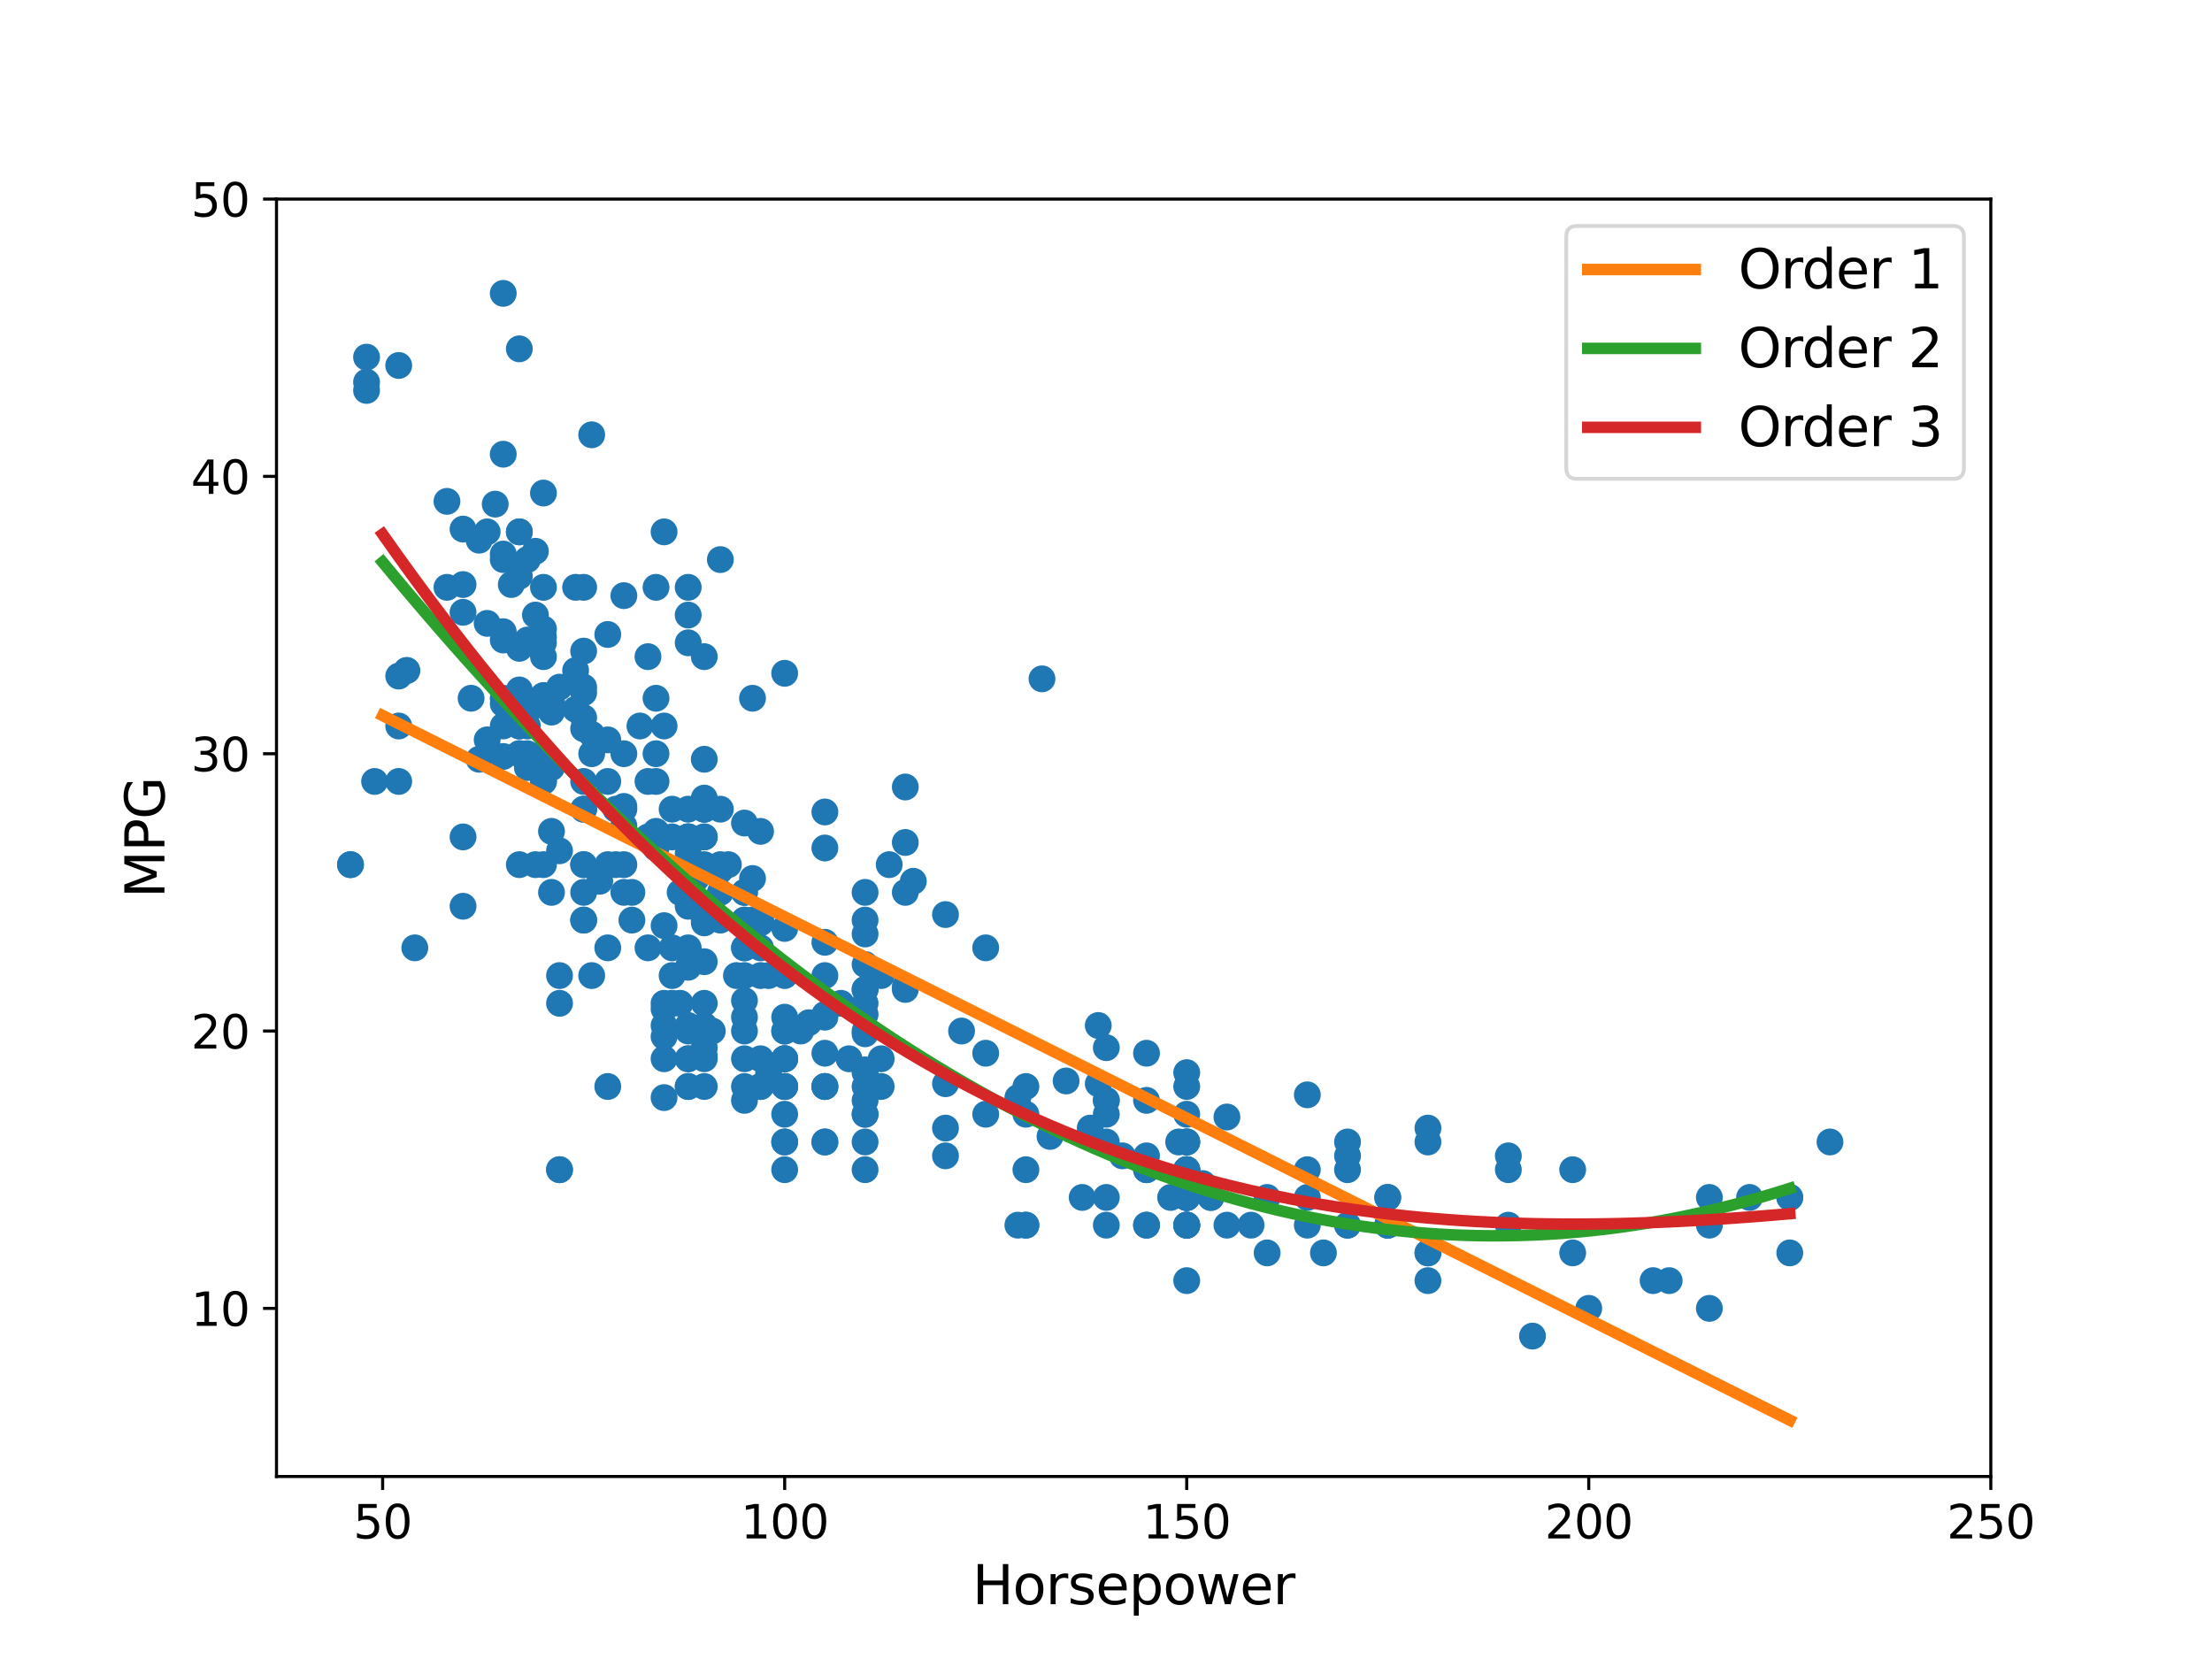 <?xml version="1.0" encoding="utf-8" standalone="no"?>
<!DOCTYPE svg PUBLIC "-//W3C//DTD SVG 1.1//EN"
  "http://www.w3.org/Graphics/SVG/1.1/DTD/svg11.dtd">
<svg height="432pt" version="1.1" viewBox="0 0 576 432" width="576pt" xmlns="http://www.w3.org/2000/svg" xmlns:xlink="http://www.w3.org/1999/xlink">
 <defs>
  <style type="text/css">*{stroke-linecap:butt;stroke-linejoin:round;}</style>
 </defs>
 <g id="figure_1">
  <g id="patch_1">
   <path d="M 0 432 
L 576 432 
L 576 0 
L 0 0 
z
" style="fill:#ffffff;"/>
  </g>
  <g id="axes_1">
   <g id="patch_2">
    <path d="M 72 384.48 
L 518.4 384.48 
L 518.4 51.84 
L 72 51.84 
z
" style="fill:#ffffff;"/>
   </g>
   <g id="matplotlib.axis_1">
    <g id="xtick_1">
     <g id="line2d_1">
      <defs>
       <path d="M 0 0 
L 0 3.5 
" id="m4ba877dc50" style="stroke:#000000;stroke-width:0.8;"/>
      </defs>
      <g>
       <use style="stroke:#000000;stroke-width:0.8;" x="99.638" xlink:href="#m4ba877dc50" y="384.48"/>
      </g>
     </g>
     <g id="text_1">
      <!-- 50 -->
      <g transform="translate(92.003 400.598)scale(0.12 -0.12)">
       <defs>
        <path d="M 691 4666 
L 3169 4666 
L 3169 4134 
L 1269 4134 
L 1269 2991 
Q 1406 3038 1543 3061 
Q 1681 3084 1819 3084 
Q 2600 3084 3056 2656 
Q 3513 2228 3513 1497 
Q 3513 744 3044 326 
Q 2575 -91 1722 -91 
Q 1428 -91 1123 -41 
Q 819 9 494 109 
L 494 744 
Q 775 591 1075 516 
Q 1375 441 1709 441 
Q 2250 441 2565 725 
Q 2881 1009 2881 1497 
Q 2881 1984 2565 2268 
Q 2250 2553 1709 2553 
Q 1456 2553 1204 2497 
Q 953 2441 691 2322 
L 691 4666 
z
" id="DejaVuSans-35" transform="scale(0.016)"/>
        <path d="M 2034 4250 
Q 1547 4250 1301 3770 
Q 1056 3291 1056 2328 
Q 1056 1369 1301 889 
Q 1547 409 2034 409 
Q 2525 409 2770 889 
Q 3016 1369 3016 2328 
Q 3016 3291 2770 3770 
Q 2525 4250 2034 4250 
z
M 2034 4750 
Q 2819 4750 3233 4129 
Q 3647 3509 3647 2328 
Q 3647 1150 3233 529 
Q 2819 -91 2034 -91 
Q 1250 -91 836 529 
Q 422 1150 422 2328 
Q 422 3509 836 4129 
Q 1250 4750 2034 4750 
z
" id="DejaVuSans-30" transform="scale(0.016)"/>
       </defs>
       <use xlink:href="#DejaVuSans-35"/>
       <use x="63.623" xlink:href="#DejaVuSans-30"/>
      </g>
     </g>
    </g>
    <g id="xtick_2">
     <g id="line2d_2">
      <g>
       <use style="stroke:#000000;stroke-width:0.8;" x="204.329" xlink:href="#m4ba877dc50" y="384.48"/>
      </g>
     </g>
     <g id="text_2">
      <!-- 100 -->
      <g transform="translate(192.876 400.598)scale(0.12 -0.12)">
       <defs>
        <path d="M 794 531 
L 1825 531 
L 1825 4091 
L 703 3866 
L 703 4441 
L 1819 4666 
L 2450 4666 
L 2450 531 
L 3481 531 
L 3481 0 
L 794 0 
L 794 531 
z
" id="DejaVuSans-31" transform="scale(0.016)"/>
       </defs>
       <use xlink:href="#DejaVuSans-31"/>
       <use x="63.623" xlink:href="#DejaVuSans-30"/>
       <use x="127.246" xlink:href="#DejaVuSans-30"/>
      </g>
     </g>
    </g>
    <g id="xtick_3">
     <g id="line2d_3">
      <g>
       <use style="stroke:#000000;stroke-width:0.8;" x="309.019" xlink:href="#m4ba877dc50" y="384.48"/>
      </g>
     </g>
     <g id="text_3">
      <!-- 150 -->
      <g transform="translate(297.567 400.598)scale(0.12 -0.12)">
       <use xlink:href="#DejaVuSans-31"/>
       <use x="63.623" xlink:href="#DejaVuSans-35"/>
       <use x="127.246" xlink:href="#DejaVuSans-30"/>
      </g>
     </g>
    </g>
    <g id="xtick_4">
     <g id="line2d_4">
      <g>
       <use style="stroke:#000000;stroke-width:0.8;" x="413.71" xlink:href="#m4ba877dc50" y="384.48"/>
      </g>
     </g>
     <g id="text_4">
      <!-- 200 -->
      <g transform="translate(402.257 400.598)scale(0.12 -0.12)">
       <defs>
        <path d="M 1228 531 
L 3431 531 
L 3431 0 
L 469 0 
L 469 531 
Q 828 903 1448 1529 
Q 2069 2156 2228 2338 
Q 2531 2678 2651 2914 
Q 2772 3150 2772 3378 
Q 2772 3750 2511 3984 
Q 2250 4219 1831 4219 
Q 1534 4219 1204 4116 
Q 875 4013 500 3803 
L 500 4441 
Q 881 4594 1212 4672 
Q 1544 4750 1819 4750 
Q 2544 4750 2975 4387 
Q 3406 4025 3406 3419 
Q 3406 3131 3298 2873 
Q 3191 2616 2906 2266 
Q 2828 2175 2409 1742 
Q 1991 1309 1228 531 
z
" id="DejaVuSans-32" transform="scale(0.016)"/>
       </defs>
       <use xlink:href="#DejaVuSans-32"/>
       <use x="63.623" xlink:href="#DejaVuSans-30"/>
       <use x="127.246" xlink:href="#DejaVuSans-30"/>
      </g>
     </g>
    </g>
    <g id="xtick_5">
     <g id="line2d_5">
      <g>
       <use style="stroke:#000000;stroke-width:0.8;" x="518.4" xlink:href="#m4ba877dc50" y="384.48"/>
      </g>
     </g>
     <g id="text_5">
      <!-- 250 -->
      <g transform="translate(506.947 400.598)scale(0.12 -0.12)">
       <use xlink:href="#DejaVuSans-32"/>
       <use x="63.623" xlink:href="#DejaVuSans-35"/>
       <use x="127.246" xlink:href="#DejaVuSans-30"/>
      </g>
     </g>
    </g>
    <g id="text_6">
     <!-- Horsepower -->
     <g transform="translate(253.185 417.732)scale(0.14 -0.14)">
      <defs>
       <path d="M 628 4666 
L 1259 4666 
L 1259 2753 
L 3553 2753 
L 3553 4666 
L 4184 4666 
L 4184 0 
L 3553 0 
L 3553 2222 
L 1259 2222 
L 1259 0 
L 628 0 
L 628 4666 
z
" id="DejaVuSans-48" transform="scale(0.016)"/>
       <path d="M 1959 3097 
Q 1497 3097 1228 2736 
Q 959 2375 959 1747 
Q 959 1119 1226 758 
Q 1494 397 1959 397 
Q 2419 397 2687 759 
Q 2956 1122 2956 1747 
Q 2956 2369 2687 2733 
Q 2419 3097 1959 3097 
z
M 1959 3584 
Q 2709 3584 3137 3096 
Q 3566 2609 3566 1747 
Q 3566 888 3137 398 
Q 2709 -91 1959 -91 
Q 1206 -91 779 398 
Q 353 888 353 1747 
Q 353 2609 779 3096 
Q 1206 3584 1959 3584 
z
" id="DejaVuSans-6f" transform="scale(0.016)"/>
       <path d="M 2631 2963 
Q 2534 3019 2420 3045 
Q 2306 3072 2169 3072 
Q 1681 3072 1420 2755 
Q 1159 2438 1159 1844 
L 1159 0 
L 581 0 
L 581 3500 
L 1159 3500 
L 1159 2956 
Q 1341 3275 1631 3429 
Q 1922 3584 2338 3584 
Q 2397 3584 2469 3576 
Q 2541 3569 2628 3553 
L 2631 2963 
z
" id="DejaVuSans-72" transform="scale(0.016)"/>
       <path d="M 2834 3397 
L 2834 2853 
Q 2591 2978 2328 3040 
Q 2066 3103 1784 3103 
Q 1356 3103 1142 2972 
Q 928 2841 928 2578 
Q 928 2378 1081 2264 
Q 1234 2150 1697 2047 
L 1894 2003 
Q 2506 1872 2764 1633 
Q 3022 1394 3022 966 
Q 3022 478 2636 193 
Q 2250 -91 1575 -91 
Q 1294 -91 989 -36 
Q 684 19 347 128 
L 347 722 
Q 666 556 975 473 
Q 1284 391 1588 391 
Q 1994 391 2212 530 
Q 2431 669 2431 922 
Q 2431 1156 2273 1281 
Q 2116 1406 1581 1522 
L 1381 1569 
Q 847 1681 609 1914 
Q 372 2147 372 2553 
Q 372 3047 722 3315 
Q 1072 3584 1716 3584 
Q 2034 3584 2315 3537 
Q 2597 3491 2834 3397 
z
" id="DejaVuSans-73" transform="scale(0.016)"/>
       <path d="M 3597 1894 
L 3597 1613 
L 953 1613 
Q 991 1019 1311 708 
Q 1631 397 2203 397 
Q 2534 397 2845 478 
Q 3156 559 3463 722 
L 3463 178 
Q 3153 47 2828 -22 
Q 2503 -91 2169 -91 
Q 1331 -91 842 396 
Q 353 884 353 1716 
Q 353 2575 817 3079 
Q 1281 3584 2069 3584 
Q 2775 3584 3186 3129 
Q 3597 2675 3597 1894 
z
M 3022 2063 
Q 3016 2534 2758 2815 
Q 2500 3097 2075 3097 
Q 1594 3097 1305 2825 
Q 1016 2553 972 2059 
L 3022 2063 
z
" id="DejaVuSans-65" transform="scale(0.016)"/>
       <path d="M 1159 525 
L 1159 -1331 
L 581 -1331 
L 581 3500 
L 1159 3500 
L 1159 2969 
Q 1341 3281 1617 3432 
Q 1894 3584 2278 3584 
Q 2916 3584 3314 3078 
Q 3713 2572 3713 1747 
Q 3713 922 3314 415 
Q 2916 -91 2278 -91 
Q 1894 -91 1617 61 
Q 1341 213 1159 525 
z
M 3116 1747 
Q 3116 2381 2855 2742 
Q 2594 3103 2138 3103 
Q 1681 3103 1420 2742 
Q 1159 2381 1159 1747 
Q 1159 1113 1420 752 
Q 1681 391 2138 391 
Q 2594 391 2855 752 
Q 3116 1113 3116 1747 
z
" id="DejaVuSans-70" transform="scale(0.016)"/>
       <path d="M 269 3500 
L 844 3500 
L 1563 769 
L 2278 3500 
L 2956 3500 
L 3675 769 
L 4391 3500 
L 4966 3500 
L 4050 0 
L 3372 0 
L 2619 2869 
L 1863 0 
L 1184 0 
L 269 3500 
z
" id="DejaVuSans-77" transform="scale(0.016)"/>
      </defs>
      <use xlink:href="#DejaVuSans-48"/>
      <use x="75.195" xlink:href="#DejaVuSans-6f"/>
      <use x="136.377" xlink:href="#DejaVuSans-72"/>
      <use x="177.49" xlink:href="#DejaVuSans-73"/>
      <use x="229.59" xlink:href="#DejaVuSans-65"/>
      <use x="291.113" xlink:href="#DejaVuSans-70"/>
      <use x="354.59" xlink:href="#DejaVuSans-6f"/>
      <use x="415.771" xlink:href="#DejaVuSans-77"/>
      <use x="497.559" xlink:href="#DejaVuSans-65"/>
      <use x="559.082" xlink:href="#DejaVuSans-72"/>
     </g>
    </g>
   </g>
   <g id="matplotlib.axis_2">
    <g id="ytick_1">
     <g id="line2d_6">
      <defs>
       <path d="M 0 0 
L -3.5 0 
" id="m699b749bec" style="stroke:#000000;stroke-width:0.8;"/>
      </defs>
      <g>
       <use style="stroke:#000000;stroke-width:0.8;" x="72" xlink:href="#m699b749bec" y="340.694"/>
      </g>
     </g>
     <g id="text_7">
      <!-- 10 -->
      <g transform="translate(49.73 345.253)scale(0.12 -0.12)">
       <use xlink:href="#DejaVuSans-31"/>
       <use x="63.623" xlink:href="#DejaVuSans-30"/>
      </g>
     </g>
    </g>
    <g id="ytick_2">
     <g id="line2d_7">
      <g>
       <use style="stroke:#000000;stroke-width:0.8;" x="72" xlink:href="#m699b749bec" y="268.48"/>
      </g>
     </g>
     <g id="text_8">
      <!-- 20 -->
      <g transform="translate(49.73 273.04)scale(0.12 -0.12)">
       <use xlink:href="#DejaVuSans-32"/>
       <use x="63.623" xlink:href="#DejaVuSans-30"/>
      </g>
     </g>
    </g>
    <g id="ytick_3">
     <g id="line2d_8">
      <g>
       <use style="stroke:#000000;stroke-width:0.8;" x="72" xlink:href="#m699b749bec" y="196.267"/>
      </g>
     </g>
     <g id="text_9">
      <!-- 30 -->
      <g transform="translate(49.73 200.826)scale(0.12 -0.12)">
       <defs>
        <path d="M 2597 2516 
Q 3050 2419 3304 2112 
Q 3559 1806 3559 1356 
Q 3559 666 3084 287 
Q 2609 -91 1734 -91 
Q 1441 -91 1130 -33 
Q 819 25 488 141 
L 488 750 
Q 750 597 1062 519 
Q 1375 441 1716 441 
Q 2309 441 2620 675 
Q 2931 909 2931 1356 
Q 2931 1769 2642 2001 
Q 2353 2234 1838 2234 
L 1294 2234 
L 1294 2753 
L 1863 2753 
Q 2328 2753 2575 2939 
Q 2822 3125 2822 3475 
Q 2822 3834 2567 4026 
Q 2313 4219 1838 4219 
Q 1578 4219 1281 4162 
Q 984 4106 628 3988 
L 628 4550 
Q 988 4650 1302 4700 
Q 1616 4750 1894 4750 
Q 2613 4750 3031 4423 
Q 3450 4097 3450 3541 
Q 3450 3153 3228 2886 
Q 3006 2619 2597 2516 
z
" id="DejaVuSans-33" transform="scale(0.016)"/>
       </defs>
       <use xlink:href="#DejaVuSans-33"/>
       <use x="63.623" xlink:href="#DejaVuSans-30"/>
      </g>
     </g>
    </g>
    <g id="ytick_4">
     <g id="line2d_9">
      <g>
       <use style="stroke:#000000;stroke-width:0.8;" x="72" xlink:href="#m699b749bec" y="124.053"/>
      </g>
     </g>
     <g id="text_10">
      <!-- 40 -->
      <g transform="translate(49.73 128.613)scale(0.12 -0.12)">
       <defs>
        <path d="M 2419 4116 
L 825 1625 
L 2419 1625 
L 2419 4116 
z
M 2253 4666 
L 3047 4666 
L 3047 1625 
L 3713 1625 
L 3713 1100 
L 3047 1100 
L 3047 0 
L 2419 0 
L 2419 1100 
L 313 1100 
L 313 1709 
L 2253 4666 
z
" id="DejaVuSans-34" transform="scale(0.016)"/>
       </defs>
       <use xlink:href="#DejaVuSans-34"/>
       <use x="63.623" xlink:href="#DejaVuSans-30"/>
      </g>
     </g>
    </g>
    <g id="ytick_5">
     <g id="line2d_10">
      <g>
       <use style="stroke:#000000;stroke-width:0.8;" x="72" xlink:href="#m699b749bec" y="51.84"/>
      </g>
     </g>
     <g id="text_11">
      <!-- 50 -->
      <g transform="translate(49.73 56.399)scale(0.12 -0.12)">
       <use xlink:href="#DejaVuSans-35"/>
       <use x="63.623" xlink:href="#DejaVuSans-30"/>
      </g>
     </g>
    </g>
    <g id="text_12">
     <!-- MPG -->
     <g transform="translate(42.818 233.844)rotate(-90)scale(0.14 -0.14)">
      <defs>
       <path d="M 628 4666 
L 1569 4666 
L 2759 1491 
L 3956 4666 
L 4897 4666 
L 4897 0 
L 4281 0 
L 4281 4097 
L 3078 897 
L 2444 897 
L 1241 4097 
L 1241 0 
L 628 0 
L 628 4666 
z
" id="DejaVuSans-4d" transform="scale(0.016)"/>
       <path d="M 1259 4147 
L 1259 2394 
L 2053 2394 
Q 2494 2394 2734 2622 
Q 2975 2850 2975 3272 
Q 2975 3691 2734 3919 
Q 2494 4147 2053 4147 
L 1259 4147 
z
M 628 4666 
L 2053 4666 
Q 2838 4666 3239 4311 
Q 3641 3956 3641 3272 
Q 3641 2581 3239 2228 
Q 2838 1875 2053 1875 
L 1259 1875 
L 1259 0 
L 628 0 
L 628 4666 
z
" id="DejaVuSans-50" transform="scale(0.016)"/>
       <path d="M 3809 666 
L 3809 1919 
L 2778 1919 
L 2778 2438 
L 4434 2438 
L 4434 434 
Q 4069 175 3628 42 
Q 3188 -91 2688 -91 
Q 1594 -91 976 548 
Q 359 1188 359 2328 
Q 359 3472 976 4111 
Q 1594 4750 2688 4750 
Q 3144 4750 3555 4637 
Q 3966 4525 4313 4306 
L 4313 3634 
Q 3963 3931 3569 4081 
Q 3175 4231 2741 4231 
Q 1884 4231 1454 3753 
Q 1025 3275 1025 2328 
Q 1025 1384 1454 906 
Q 1884 428 2741 428 
Q 3075 428 3337 486 
Q 3600 544 3809 666 
z
" id="DejaVuSans-47" transform="scale(0.016)"/>
      </defs>
      <use xlink:href="#DejaVuSans-4d"/>
      <use x="86.279" xlink:href="#DejaVuSans-50"/>
      <use x="146.582" xlink:href="#DejaVuSans-47"/>
     </g>
    </g>
   </g>
   <g id="line2d_11">
    <defs>
     <path d="M 0 3 
C 0.796 3 1.559 2.684 2.121 2.121 
C 2.684 1.559 3 0.796 3 0 
C 3 -0.796 2.684 -1.559 2.121 -2.121 
C 1.559 -2.684 0.796 -3 0 -3 
C -0.796 -3 -1.559 -2.684 -2.121 -2.121 
C -2.684 -1.559 -3 -0.796 -3 0 
C -3 0.796 -2.684 1.559 -2.121 2.121 
C -1.559 2.684 -0.796 3 0 3 
z
" id="mc65b0be022" style="stroke:#1f77b4;"/>
    </defs>
    <g clip-path="url(#p69be28ed44)">
     <use style="fill:#1f77b4;stroke:#1f77b4;" x="267.143" xlink:href="#mc65b0be022" y="282.923"/>
     <use style="fill:#1f77b4;stroke:#1f77b4;" x="340.426" xlink:href="#mc65b0be022" y="304.587"/>
     <use style="fill:#1f77b4;stroke:#1f77b4;" x="309.019" xlink:href="#mc65b0be022" y="282.923"/>
     <use style="fill:#1f77b4;stroke:#1f77b4;" x="309.019" xlink:href="#mc65b0be022" y="297.366"/>
     <use style="fill:#1f77b4;stroke:#1f77b4;" x="288.081" xlink:href="#mc65b0be022" y="290.145"/>
     <use style="fill:#1f77b4;stroke:#1f77b4;" x="409.522" xlink:href="#mc65b0be022" y="304.587"/>
     <use style="fill:#1f77b4;stroke:#1f77b4;" x="455.586" xlink:href="#mc65b0be022" y="311.809"/>
     <use style="fill:#1f77b4;stroke:#1f77b4;" x="445.117" xlink:href="#mc65b0be022" y="311.809"/>
     <use style="fill:#1f77b4;stroke:#1f77b4;" x="466.055" xlink:href="#mc65b0be022" y="311.809"/>
     <use style="fill:#1f77b4;stroke:#1f77b4;" x="392.771" xlink:href="#mc65b0be022" y="304.587"/>
     <use style="fill:#1f77b4;stroke:#1f77b4;" x="350.895" xlink:href="#mc65b0be022" y="304.587"/>
     <use style="fill:#1f77b4;stroke:#1f77b4;" x="329.957" xlink:href="#mc65b0be022" y="311.809"/>
     <use style="fill:#1f77b4;stroke:#1f77b4;" x="309.019" xlink:href="#mc65b0be022" y="304.587"/>
     <use style="fill:#1f77b4;stroke:#1f77b4;" x="466.055" xlink:href="#mc65b0be022" y="311.809"/>
     <use style="fill:#1f77b4;stroke:#1f77b4;" x="193.86" xlink:href="#mc65b0be022" y="239.595"/>
     <use style="fill:#1f77b4;stroke:#1f77b4;" x="193.86" xlink:href="#mc65b0be022" y="254.038"/>
     <use style="fill:#1f77b4;stroke:#1f77b4;" x="198.047" xlink:href="#mc65b0be022" y="282.923"/>
     <use style="fill:#1f77b4;stroke:#1f77b4;" x="172.922" xlink:href="#mc65b0be022" y="261.259"/>
     <use style="fill:#1f77b4;stroke:#1f77b4;" x="179.203" xlink:href="#mc65b0be022" y="217.931"/>
     <use style="fill:#1f77b4;stroke:#1f77b4;" x="91.263" xlink:href="#mc65b0be022" y="225.152"/>
     <use style="fill:#1f77b4;stroke:#1f77b4;" x="177.109" xlink:href="#mc65b0be022" y="232.374"/>
     <use style="fill:#1f77b4;stroke:#1f77b4;" x="183.391" xlink:href="#mc65b0be022" y="239.595"/>
     <use style="fill:#1f77b4;stroke:#1f77b4;" x="193.86" xlink:href="#mc65b0be022" y="232.374"/>
     <use style="fill:#1f77b4;stroke:#1f77b4;" x="231.548" xlink:href="#mc65b0be022" y="225.152"/>
     <use style="fill:#1f77b4;stroke:#1f77b4;" x="183.391" xlink:href="#mc65b0be022" y="261.259"/>
     <use style="fill:#1f77b4;stroke:#1f77b4;" x="445.117" xlink:href="#mc65b0be022" y="340.694"/>
     <use style="fill:#1f77b4;stroke:#1f77b4;" x="413.71" xlink:href="#mc65b0be022" y="340.694"/>
     <use style="fill:#1f77b4;stroke:#1f77b4;" x="434.648" xlink:href="#mc65b0be022" y="333.473"/>
     <use style="fill:#1f77b4;stroke:#1f77b4;" x="399.053" xlink:href="#mc65b0be022" y="347.915"/>
     <use style="fill:#1f77b4;stroke:#1f77b4;" x="179.203" xlink:href="#mc65b0be022" y="217.931"/>
     <use style="fill:#1f77b4;stroke:#1f77b4;" x="183.391" xlink:href="#mc65b0be022" y="210.71"/>
     <use style="fill:#1f77b4;stroke:#1f77b4;" x="193.86" xlink:href="#mc65b0be022" y="232.374"/>
     <use style="fill:#1f77b4;stroke:#1f77b4;" x="204.329" xlink:href="#mc65b0be022" y="275.702"/>
     <use style="fill:#1f77b4;stroke:#1f77b4;" x="214.798" xlink:href="#mc65b0be022" y="297.366"/>
     <use style="fill:#1f77b4;stroke:#1f77b4;" x="204.329" xlink:href="#mc65b0be022" y="290.145"/>
     <use style="fill:#1f77b4;stroke:#1f77b4;" x="179.203" xlink:href="#mc65b0be022" y="275.702"/>
     <use style="fill:#1f77b4;stroke:#1f77b4;" x="204.329" xlink:href="#mc65b0be022" y="282.923"/>
     <use style="fill:#1f77b4;stroke:#1f77b4;" x="340.426" xlink:href="#mc65b0be022" y="311.809"/>
     <use style="fill:#1f77b4;stroke:#1f77b4;" x="361.364" xlink:href="#mc65b0be022" y="311.809"/>
     <use style="fill:#1f77b4;stroke:#1f77b4;" x="315.301" xlink:href="#mc65b0be022" y="311.809"/>
     <use style="fill:#1f77b4;stroke:#1f77b4;" x="309.019" xlink:href="#mc65b0be022" y="311.809"/>
     <use style="fill:#1f77b4;stroke:#1f77b4;" x="371.833" xlink:href="#mc65b0be022" y="326.251"/>
     <use style="fill:#1f77b4;stroke:#1f77b4;" x="350.895" xlink:href="#mc65b0be022" y="319.03"/>
     <use style="fill:#1f77b4;stroke:#1f77b4;" x="361.364" xlink:href="#mc65b0be022" y="319.03"/>
     <use style="fill:#1f77b4;stroke:#1f77b4;" x="225.267" xlink:href="#mc65b0be022" y="282.923"/>
     <use style="fill:#1f77b4;stroke:#1f77b4;" x="145.702" xlink:href="#mc65b0be022" y="254.038"/>
     <use style="fill:#1f77b4;stroke:#1f77b4;" x="204.329" xlink:href="#mc65b0be022" y="275.702"/>
     <use style="fill:#1f77b4;stroke:#1f77b4;" x="179.203" xlink:href="#mc65b0be022" y="282.923"/>
     <use style="fill:#1f77b4;stroke:#1f77b4;" x="175.015" xlink:href="#mc65b0be022" y="246.816"/>
     <use style="fill:#1f77b4;stroke:#1f77b4;" x="183.391" xlink:href="#mc65b0be022" y="210.71"/>
     <use style="fill:#1f77b4;stroke:#1f77b4;" x="141.514" xlink:href="#mc65b0be022" y="196.267"/>
     <use style="fill:#1f77b4;stroke:#1f77b4;" x="154.077" xlink:href="#mc65b0be022" y="196.267"/>
     <use style="fill:#1f77b4;stroke:#1f77b4;" x="131.045" xlink:href="#mc65b0be022" y="189.046"/>
     <use style="fill:#1f77b4;stroke:#1f77b4;" x="139.421" xlink:href="#mc65b0be022" y="160.16"/>
     <use style="fill:#1f77b4;stroke:#1f77b4;" x="120.576" xlink:href="#mc65b0be022" y="217.931"/>
     <use style="fill:#1f77b4;stroke:#1f77b4;" x="141.514" xlink:href="#mc65b0be022" y="225.152"/>
     <use style="fill:#1f77b4;stroke:#1f77b4;" x="193.86" xlink:href="#mc65b0be022" y="239.595"/>
     <use style="fill:#1f77b4;stroke:#1f77b4;" x="162.453" xlink:href="#mc65b0be022" y="232.374"/>
     <use style="fill:#1f77b4;stroke:#1f77b4;" x="108.014" xlink:href="#mc65b0be022" y="246.816"/>
     <use style="fill:#1f77b4;stroke:#1f77b4;" x="183.391" xlink:href="#mc65b0be022" y="268.48"/>
     <use style="fill:#1f77b4;stroke:#1f77b4;" x="175.015" xlink:href="#mc65b0be022" y="261.259"/>
     <use style="fill:#1f77b4;stroke:#1f77b4;" x="340.426" xlink:href="#mc65b0be022" y="319.03"/>
     <use style="fill:#1f77b4;stroke:#1f77b4;" x="361.364" xlink:href="#mc65b0be022" y="311.809"/>
     <use style="fill:#1f77b4;stroke:#1f77b4;" x="309.019" xlink:href="#mc65b0be022" y="304.587"/>
     <use style="fill:#1f77b4;stroke:#1f77b4;" x="315.301" xlink:href="#mc65b0be022" y="311.809"/>
     <use style="fill:#1f77b4;stroke:#1f77b4;" x="309.019" xlink:href="#mc65b0be022" y="290.145"/>
     <use style="fill:#1f77b4;stroke:#1f77b4;" x="430.46" xlink:href="#mc65b0be022" y="333.473"/>
     <use style="fill:#1f77b4;stroke:#1f77b4;" x="319.488" xlink:href="#mc65b0be022" y="319.03"/>
     <use style="fill:#1f77b4;stroke:#1f77b4;" x="329.957" xlink:href="#mc65b0be022" y="326.251"/>
     <use style="fill:#1f77b4;stroke:#1f77b4;" x="392.771" xlink:href="#mc65b0be022" y="319.03"/>
     <use style="fill:#1f77b4;stroke:#1f77b4;" x="198.047" xlink:href="#mc65b0be022" y="275.702"/>
     <use style="fill:#1f77b4;stroke:#1f77b4;" x="309.019" xlink:href="#mc65b0be022" y="304.587"/>
     <use style="fill:#1f77b4;stroke:#1f77b4;" x="267.143" xlink:href="#mc65b0be022" y="319.03"/>
     <use style="fill:#1f77b4;stroke:#1f77b4;" x="288.081" xlink:href="#mc65b0be022" y="319.03"/>
     <use style="fill:#1f77b4;stroke:#1f77b4;" x="309.019" xlink:href="#mc65b0be022" y="311.809"/>
     <use style="fill:#1f77b4;stroke:#1f77b4;" x="229.454" xlink:href="#mc65b0be022" y="282.923"/>
     <use style="fill:#1f77b4;stroke:#1f77b4;" x="154.077" xlink:href="#mc65b0be022" y="254.038"/>
     <use style="fill:#1f77b4;stroke:#1f77b4;" x="177.109" xlink:href="#mc65b0be022" y="261.259"/>
     <use style="fill:#1f77b4;stroke:#1f77b4;" x="139.421" xlink:href="#mc65b0be022" y="225.152"/>
     <use style="fill:#1f77b4;stroke:#1f77b4;" x="175.015" xlink:href="#mc65b0be022" y="254.038"/>
     <use style="fill:#1f77b4;stroke:#1f77b4;" x="187.578" xlink:href="#mc65b0be022" y="210.71"/>
     <use style="fill:#1f77b4;stroke:#1f77b4;" x="198.047" xlink:href="#mc65b0be022" y="246.816"/>
     <use style="fill:#1f77b4;stroke:#1f77b4;" x="162.453" xlink:href="#mc65b0be022" y="210.71"/>
     <use style="fill:#1f77b4;stroke:#1f77b4;" x="179.203" xlink:href="#mc65b0be022" y="217.931"/>
     <use style="fill:#1f77b4;stroke:#1f77b4;" x="361.364" xlink:href="#mc65b0be022" y="319.03"/>
     <use style="fill:#1f77b4;stroke:#1f77b4;" x="309.019" xlink:href="#mc65b0be022" y="311.809"/>
     <use style="fill:#1f77b4;stroke:#1f77b4;" x="298.55" xlink:href="#mc65b0be022" y="319.03"/>
     <use style="fill:#1f77b4;stroke:#1f77b4;" x="281.8" xlink:href="#mc65b0be022" y="311.809"/>
     <use style="fill:#1f77b4;stroke:#1f77b4;" x="309.019" xlink:href="#mc65b0be022" y="304.587"/>
     <use style="fill:#1f77b4;stroke:#1f77b4;" x="409.522" xlink:href="#mc65b0be022" y="326.251"/>
     <use style="fill:#1f77b4;stroke:#1f77b4;" x="309.019" xlink:href="#mc65b0be022" y="319.03"/>
     <use style="fill:#1f77b4;stroke:#1f77b4;" x="325.77" xlink:href="#mc65b0be022" y="319.03"/>
     <use style="fill:#1f77b4;stroke:#1f77b4;" x="309.019" xlink:href="#mc65b0be022" y="311.809"/>
     <use style="fill:#1f77b4;stroke:#1f77b4;" x="445.117" xlink:href="#mc65b0be022" y="319.03"/>
     <use style="fill:#1f77b4;stroke:#1f77b4;" x="466.055" xlink:href="#mc65b0be022" y="326.251"/>
     <use style="fill:#1f77b4;stroke:#1f77b4;" x="361.364" xlink:href="#mc65b0be022" y="319.03"/>
     <use style="fill:#1f77b4;stroke:#1f77b4;" x="214.798" xlink:href="#mc65b0be022" y="282.923"/>
     <use style="fill:#1f77b4;stroke:#1f77b4;" x="204.329" xlink:href="#mc65b0be022" y="297.366"/>
     <use style="fill:#1f77b4;stroke:#1f77b4;" x="204.329" xlink:href="#mc65b0be022" y="282.923"/>
     <use style="fill:#1f77b4;stroke:#1f77b4;" x="179.203" xlink:href="#mc65b0be022" y="282.923"/>
     <use style="fill:#1f77b4;stroke:#1f77b4;" x="193.86" xlink:href="#mc65b0be022" y="246.816"/>
     <use style="fill:#1f77b4;stroke:#1f77b4;" x="91.263" xlink:href="#mc65b0be022" y="225.152"/>
     <use style="fill:#1f77b4;stroke:#1f77b4;" x="309.019" xlink:href="#mc65b0be022" y="333.473"/>
     <use style="fill:#1f77b4;stroke:#1f77b4;" x="344.614" xlink:href="#mc65b0be022" y="326.251"/>
     <use style="fill:#1f77b4;stroke:#1f77b4;" x="350.895" xlink:href="#mc65b0be022" y="319.03"/>
     <use style="fill:#1f77b4;stroke:#1f77b4;" x="371.833" xlink:href="#mc65b0be022" y="326.251"/>
     <use style="fill:#1f77b4;stroke:#1f77b4;" x="204.329" xlink:href="#mc65b0be022" y="282.923"/>
     <use style="fill:#1f77b4;stroke:#1f77b4;" x="179.203" xlink:href="#mc65b0be022" y="268.48"/>
     <use style="fill:#1f77b4;stroke:#1f77b4;" x="145.702" xlink:href="#mc65b0be022" y="261.259"/>
     <use style="fill:#1f77b4;stroke:#1f77b4;" x="191.766" xlink:href="#mc65b0be022" y="254.038"/>
     <use style="fill:#1f77b4;stroke:#1f77b4;" x="183.391" xlink:href="#mc65b0be022" y="282.923"/>
     <use style="fill:#1f77b4;stroke:#1f77b4;" x="172.922" xlink:href="#mc65b0be022" y="275.702"/>
     <use style="fill:#1f77b4;stroke:#1f77b4;" x="218.985" xlink:href="#mc65b0be022" y="261.259"/>
     <use style="fill:#1f77b4;stroke:#1f77b4;" x="183.391" xlink:href="#mc65b0be022" y="225.152"/>
     <use style="fill:#1f77b4;stroke:#1f77b4;" x="298.55" xlink:href="#mc65b0be022" y="304.587"/>
     <use style="fill:#1f77b4;stroke:#1f77b4;" x="476.524" xlink:href="#mc65b0be022" y="297.366"/>
     <use style="fill:#1f77b4;stroke:#1f77b4;" x="97.544" xlink:href="#mc65b0be022" y="203.488"/>
     <use style="fill:#1f77b4;stroke:#1f77b4;" x="151.983" xlink:href="#mc65b0be022" y="239.595"/>
     <use style="fill:#1f77b4;stroke:#1f77b4;" x="185.484" xlink:href="#mc65b0be022" y="268.48"/>
     <use style="fill:#1f77b4;stroke:#1f77b4;" x="229.454" xlink:href="#mc65b0be022" y="275.702"/>
     <use style="fill:#1f77b4;stroke:#1f77b4;" x="309.019" xlink:href="#mc65b0be022" y="304.587"/>
     <use style="fill:#1f77b4;stroke:#1f77b4;" x="225.267" xlink:href="#mc65b0be022" y="239.595"/>
     <use style="fill:#1f77b4;stroke:#1f77b4;" x="250.392" xlink:href="#mc65b0be022" y="268.48"/>
     <use style="fill:#1f77b4;stroke:#1f77b4;" x="371.833" xlink:href="#mc65b0be022" y="333.473"/>
     <use style="fill:#1f77b4;stroke:#1f77b4;" x="193.86" xlink:href="#mc65b0be022" y="268.48"/>
     <use style="fill:#1f77b4;stroke:#1f77b4;" x="204.329" xlink:href="#mc65b0be022" y="275.702"/>
     <use style="fill:#1f77b4;stroke:#1f77b4;" x="204.329" xlink:href="#mc65b0be022" y="304.587"/>
     <use style="fill:#1f77b4;stroke:#1f77b4;" x="135.233" xlink:href="#mc65b0be022" y="189.046"/>
     <use style="fill:#1f77b4;stroke:#1f77b4;" x="162.453" xlink:href="#mc65b0be022" y="225.152"/>
     <use style="fill:#1f77b4;stroke:#1f77b4;" x="131.045" xlink:href="#mc65b0be022" y="181.824"/>
     <use style="fill:#1f77b4;stroke:#1f77b4;" x="151.983" xlink:href="#mc65b0be022" y="232.374"/>
     <use style="fill:#1f77b4;stroke:#1f77b4;" x="204.329" xlink:href="#mc65b0be022" y="297.366"/>
     <use style="fill:#1f77b4;stroke:#1f77b4;" x="225.267" xlink:href="#mc65b0be022" y="297.366"/>
     <use style="fill:#1f77b4;stroke:#1f77b4;" x="214.798" xlink:href="#mc65b0be022" y="282.923"/>
     <use style="fill:#1f77b4;stroke:#1f77b4;" x="288.081" xlink:href="#mc65b0be022" y="297.366"/>
     <use style="fill:#1f77b4;stroke:#1f77b4;" x="309.019" xlink:href="#mc65b0be022" y="319.03"/>
     <use style="fill:#1f77b4;stroke:#1f77b4;" x="309.019" xlink:href="#mc65b0be022" y="311.809"/>
     <use style="fill:#1f77b4;stroke:#1f77b4;" x="288.081" xlink:href="#mc65b0be022" y="311.809"/>
     <use style="fill:#1f77b4;stroke:#1f77b4;" x="309.019" xlink:href="#mc65b0be022" y="311.809"/>
     <use style="fill:#1f77b4;stroke:#1f77b4;" x="168.734" xlink:href="#mc65b0be022" y="203.488"/>
     <use style="fill:#1f77b4;stroke:#1f77b4;" x="135.233" xlink:href="#mc65b0be022" y="225.152"/>
     <use style="fill:#1f77b4;stroke:#1f77b4;" x="158.265" xlink:href="#mc65b0be022" y="225.152"/>
     <use style="fill:#1f77b4;stroke:#1f77b4;" x="103.826" xlink:href="#mc65b0be022" y="189.046"/>
     <use style="fill:#1f77b4;stroke:#1f77b4;" x="122.67" xlink:href="#mc65b0be022" y="181.824"/>
     <use style="fill:#1f77b4;stroke:#1f77b4;" x="151.983" xlink:href="#mc65b0be022" y="210.71"/>
     <use style="fill:#1f77b4;stroke:#1f77b4;" x="151.983" xlink:href="#mc65b0be022" y="239.595"/>
     <use style="fill:#1f77b4;stroke:#1f77b4;" x="151.983" xlink:href="#mc65b0be022" y="225.152"/>
     <use style="fill:#1f77b4;stroke:#1f77b4;" x="198.047" xlink:href="#mc65b0be022" y="239.595"/>
     <use style="fill:#1f77b4;stroke:#1f77b4;" x="189.672" xlink:href="#mc65b0be022" y="225.152"/>
     <use style="fill:#1f77b4;stroke:#1f77b4;" x="135.233" xlink:href="#mc65b0be022" y="189.046"/>
     <use style="fill:#1f77b4;stroke:#1f77b4;" x="193.86" xlink:href="#mc65b0be022" y="275.702"/>
     <use style="fill:#1f77b4;stroke:#1f77b4;" x="214.798" xlink:href="#mc65b0be022" y="282.923"/>
     <use style="fill:#1f77b4;stroke:#1f77b4;" x="145.702" xlink:href="#mc65b0be022" y="304.587"/>
     <use style="fill:#1f77b4;stroke:#1f77b4;" x="145.702" xlink:href="#mc65b0be022" y="304.587"/>
     <use style="fill:#1f77b4;stroke:#1f77b4;" x="350.895" xlink:href="#mc65b0be022" y="297.366"/>
     <use style="fill:#1f77b4;stroke:#1f77b4;" x="298.55" xlink:href="#mc65b0be022" y="304.587"/>
     <use style="fill:#1f77b4;stroke:#1f77b4;" x="309.019" xlink:href="#mc65b0be022" y="297.366"/>
     <use style="fill:#1f77b4;stroke:#1f77b4;" x="304.832" xlink:href="#mc65b0be022" y="311.809"/>
     <use style="fill:#1f77b4;stroke:#1f77b4;" x="225.267" xlink:href="#mc65b0be022" y="290.145"/>
     <use style="fill:#1f77b4;stroke:#1f77b4;" x="214.798" xlink:href="#mc65b0be022" y="297.366"/>
     <use style="fill:#1f77b4;stroke:#1f77b4;" x="225.267" xlink:href="#mc65b0be022" y="304.587"/>
     <use style="fill:#1f77b4;stroke:#1f77b4;" x="193.86" xlink:href="#mc65b0be022" y="282.923"/>
     <use style="fill:#1f77b4;stroke:#1f77b4;" x="225.267" xlink:href="#mc65b0be022" y="261.259"/>
     <use style="fill:#1f77b4;stroke:#1f77b4;" x="225.267" xlink:href="#mc65b0be022" y="268.48"/>
     <use style="fill:#1f77b4;stroke:#1f77b4;" x="265.049" xlink:href="#mc65b0be022" y="319.03"/>
     <use style="fill:#1f77b4;stroke:#1f77b4;" x="151.983" xlink:href="#mc65b0be022" y="203.488"/>
     <use style="fill:#1f77b4;stroke:#1f77b4;" x="168.734" xlink:href="#mc65b0be022" y="246.816"/>
     <use style="fill:#1f77b4;stroke:#1f77b4;" x="204.329" xlink:href="#mc65b0be022" y="268.48"/>
     <use style="fill:#1f77b4;stroke:#1f77b4;" x="158.265" xlink:href="#mc65b0be022" y="246.816"/>
     <use style="fill:#1f77b4;stroke:#1f77b4;" x="195.953" xlink:href="#mc65b0be022" y="239.595"/>
     <use style="fill:#1f77b4;stroke:#1f77b4;" x="143.608" xlink:href="#mc65b0be022" y="232.374"/>
     <use style="fill:#1f77b4;stroke:#1f77b4;" x="198.047" xlink:href="#mc65b0be022" y="239.595"/>
     <use style="fill:#1f77b4;stroke:#1f77b4;" x="198.047" xlink:href="#mc65b0be022" y="282.923"/>
     <use style="fill:#1f77b4;stroke:#1f77b4;" x="141.514" xlink:href="#mc65b0be022" y="203.488"/>
     <use style="fill:#1f77b4;stroke:#1f77b4;" x="183.391" xlink:href="#mc65b0be022" y="275.702"/>
     <use style="fill:#1f77b4;stroke:#1f77b4;" x="193.86" xlink:href="#mc65b0be022" y="246.816"/>
     <use style="fill:#1f77b4;stroke:#1f77b4;" x="179.203" xlink:href="#mc65b0be022" y="246.816"/>
     <use style="fill:#1f77b4;stroke:#1f77b4;" x="200.141" xlink:href="#mc65b0be022" y="254.038"/>
     <use style="fill:#1f77b4;stroke:#1f77b4;" x="235.736" xlink:href="#mc65b0be022" y="232.374"/>
     <use style="fill:#1f77b4;stroke:#1f77b4;" x="105.92" xlink:href="#mc65b0be022" y="174.603"/>
     <use style="fill:#1f77b4;stroke:#1f77b4;" x="175.015" xlink:href="#mc65b0be022" y="210.71"/>
     <use style="fill:#1f77b4;stroke:#1f77b4;" x="164.546" xlink:href="#mc65b0be022" y="232.374"/>
     <use style="fill:#1f77b4;stroke:#1f77b4;" x="187.578" xlink:href="#mc65b0be022" y="232.374"/>
     <use style="fill:#1f77b4;stroke:#1f77b4;" x="160.359" xlink:href="#mc65b0be022" y="225.152"/>
     <use style="fill:#1f77b4;stroke:#1f77b4;" x="168.734" xlink:href="#mc65b0be022" y="217.931"/>
     <use style="fill:#1f77b4;stroke:#1f77b4;" x="288.081" xlink:href="#mc65b0be022" y="286.534"/>
     <use style="fill:#1f77b4;stroke:#1f77b4;" x="309.019" xlink:href="#mc65b0be022" y="297.366"/>
     <use style="fill:#1f77b4;stroke:#1f77b4;" x="246.205" xlink:href="#mc65b0be022" y="300.977"/>
     <use style="fill:#1f77b4;stroke:#1f77b4;" x="313.207" xlink:href="#mc65b0be022" y="308.198"/>
     <use style="fill:#1f77b4;stroke:#1f77b4;" x="204.329" xlink:href="#mc65b0be022" y="254.038"/>
     <use style="fill:#1f77b4;stroke:#1f77b4;" x="214.798" xlink:href="#mc65b0be022" y="254.038"/>
     <use style="fill:#1f77b4;stroke:#1f77b4;" x="164.546" xlink:href="#mc65b0be022" y="239.595"/>
     <use style="fill:#1f77b4;stroke:#1f77b4;" x="183.391" xlink:href="#mc65b0be022" y="250.427"/>
     <use style="fill:#1f77b4;stroke:#1f77b4;" x="103.826" xlink:href="#mc65b0be022" y="203.488"/>
     <use style="fill:#1f77b4;stroke:#1f77b4;" x="120.576" xlink:href="#mc65b0be022" y="235.984"/>
     <use style="fill:#1f77b4;stroke:#1f77b4;" x="141.514" xlink:href="#mc65b0be022" y="203.488"/>
     <use style="fill:#1f77b4;stroke:#1f77b4;" x="105.92" xlink:href="#mc65b0be022" y="174.603"/>
     <use style="fill:#1f77b4;stroke:#1f77b4;" x="204.329" xlink:href="#mc65b0be022" y="268.48"/>
     <use style="fill:#1f77b4;stroke:#1f77b4;" x="158.265" xlink:href="#mc65b0be022" y="282.923"/>
     <use style="fill:#1f77b4;stroke:#1f77b4;" x="225.267" xlink:href="#mc65b0be022" y="279.313"/>
     <use style="fill:#1f77b4;stroke:#1f77b4;" x="193.86" xlink:href="#mc65b0be022" y="286.534"/>
     <use style="fill:#1f77b4;stroke:#1f77b4;" x="143.608" xlink:href="#mc65b0be022" y="199.878"/>
     <use style="fill:#1f77b4;stroke:#1f77b4;" x="141.514" xlink:href="#mc65b0be022" y="181.824"/>
     <use style="fill:#1f77b4;stroke:#1f77b4;" x="151.983" xlink:href="#mc65b0be022" y="210.71"/>
     <use style="fill:#1f77b4;stroke:#1f77b4;" x="145.702" xlink:href="#mc65b0be022" y="221.542"/>
     <use style="fill:#1f77b4;stroke:#1f77b4;" x="208.516" xlink:href="#mc65b0be022" y="268.48"/>
     <use style="fill:#1f77b4;stroke:#1f77b4;" x="309.019" xlink:href="#mc65b0be022" y="319.03"/>
     <use style="fill:#1f77b4;stroke:#1f77b4;" x="179.203" xlink:href="#mc65b0be022" y="275.702"/>
     <use style="fill:#1f77b4;stroke:#1f77b4;" x="221.079" xlink:href="#mc65b0be022" y="275.702"/>
     <use style="fill:#1f77b4;stroke:#1f77b4;" x="246.205" xlink:href="#mc65b0be022" y="293.755"/>
     <use style="fill:#1f77b4;stroke:#1f77b4;" x="371.833" xlink:href="#mc65b0be022" y="293.755"/>
     <use style="fill:#1f77b4;stroke:#1f77b4;" x="298.55" xlink:href="#mc65b0be022" y="319.03"/>
     <use style="fill:#1f77b4;stroke:#1f77b4;" x="267.143" xlink:href="#mc65b0be022" y="319.03"/>
     <use style="fill:#1f77b4;stroke:#1f77b4;" x="309.019" xlink:href="#mc65b0be022" y="319.03"/>
     <use style="fill:#1f77b4;stroke:#1f77b4;" x="137.327" xlink:href="#mc65b0be022" y="185.435"/>
     <use style="fill:#1f77b4;stroke:#1f77b4;" x="162.453" xlink:href="#mc65b0be022" y="196.267"/>
     <use style="fill:#1f77b4;stroke:#1f77b4;" x="116.389" xlink:href="#mc65b0be022" y="152.939"/>
     <use style="fill:#1f77b4;stroke:#1f77b4;" x="195.953" xlink:href="#mc65b0be022" y="228.763"/>
     <use style="fill:#1f77b4;stroke:#1f77b4;" x="141.514" xlink:href="#mc65b0be022" y="170.992"/>
     <use style="fill:#1f77b4;stroke:#1f77b4;" x="298.55" xlink:href="#mc65b0be022" y="286.534"/>
     <use style="fill:#1f77b4;stroke:#1f77b4;" x="225.267" xlink:href="#mc65b0be022" y="290.145"/>
     <use style="fill:#1f77b4;stroke:#1f77b4;" x="298.55" xlink:href="#mc65b0be022" y="300.977"/>
     <use style="fill:#1f77b4;stroke:#1f77b4;" x="267.143" xlink:href="#mc65b0be022" y="304.587"/>
     <use style="fill:#1f77b4;stroke:#1f77b4;" x="225.267" xlink:href="#mc65b0be022" y="286.534"/>
     <use style="fill:#1f77b4;stroke:#1f77b4;" x="214.798" xlink:href="#mc65b0be022" y="264.87"/>
     <use style="fill:#1f77b4;stroke:#1f77b4;" x="204.329" xlink:href="#mc65b0be022" y="275.702"/>
     <use style="fill:#1f77b4;stroke:#1f77b4;" x="200.141" xlink:href="#mc65b0be022" y="279.313"/>
     <use style="fill:#1f77b4;stroke:#1f77b4;" x="371.833" xlink:href="#mc65b0be022" y="297.366"/>
     <use style="fill:#1f77b4;stroke:#1f77b4;" x="350.895" xlink:href="#mc65b0be022" y="300.977"/>
     <use style="fill:#1f77b4;stroke:#1f77b4;" x="392.771" xlink:href="#mc65b0be022" y="300.977"/>
     <use style="fill:#1f77b4;stroke:#1f77b4;" x="306.925" xlink:href="#mc65b0be022" y="297.366"/>
     <use style="fill:#1f77b4;stroke:#1f77b4;" x="158.265" xlink:href="#mc65b0be022" y="203.488"/>
     <use style="fill:#1f77b4;stroke:#1f77b4;" x="179.203" xlink:href="#mc65b0be022" y="235.984"/>
     <use style="fill:#1f77b4;stroke:#1f77b4;" x="151.983" xlink:href="#mc65b0be022" y="225.152"/>
     <use style="fill:#1f77b4;stroke:#1f77b4;" x="181.297" xlink:href="#mc65b0be022" y="228.763"/>
     <use style="fill:#1f77b4;stroke:#1f77b4;" x="126.858" xlink:href="#mc65b0be022" y="192.656"/>
     <use style="fill:#1f77b4;stroke:#1f77b4;" x="168.734" xlink:href="#mc65b0be022" y="170.992"/>
     <use style="fill:#1f77b4;stroke:#1f77b4;" x="135.233" xlink:href="#mc65b0be022" y="196.267"/>
     <use style="fill:#1f77b4;stroke:#1f77b4;" x="158.265" xlink:href="#mc65b0be022" y="192.656"/>
     <use style="fill:#1f77b4;stroke:#1f77b4;" x="198.047" xlink:href="#mc65b0be022" y="254.038"/>
     <use style="fill:#1f77b4;stroke:#1f77b4;" x="225.267" xlink:href="#mc65b0be022" y="257.648"/>
     <use style="fill:#1f77b4;stroke:#1f77b4;" x="225.267" xlink:href="#mc65b0be022" y="257.648"/>
     <use style="fill:#1f77b4;stroke:#1f77b4;" x="95.451" xlink:href="#mc65b0be022" y="101.667"/>
     <use style="fill:#1f77b4;stroke:#1f77b4;" x="133.139" xlink:href="#mc65b0be022" y="152.217"/>
     <use style="fill:#1f77b4;stroke:#1f77b4;" x="103.826" xlink:href="#mc65b0be022" y="176.047"/>
     <use style="fill:#1f77b4;stroke:#1f77b4;" x="141.514" xlink:href="#mc65b0be022" y="128.386"/>
     <use style="fill:#1f77b4;stroke:#1f77b4;" x="120.576" xlink:href="#mc65b0be022" y="152.217"/>
     <use style="fill:#1f77b4;stroke:#1f77b4;" x="225.267" xlink:href="#mc65b0be022" y="269.203"/>
     <use style="fill:#1f77b4;stroke:#1f77b4;" x="288.081" xlink:href="#mc65b0be022" y="272.813"/>
     <use style="fill:#1f77b4;stroke:#1f77b4;" x="285.987" xlink:href="#mc65b0be022" y="267.036"/>
     <use style="fill:#1f77b4;stroke:#1f77b4;" x="214.798" xlink:href="#mc65b0be022" y="274.258"/>
     <use style="fill:#1f77b4;stroke:#1f77b4;" x="193.86" xlink:href="#mc65b0be022" y="264.87"/>
     <use style="fill:#1f77b4;stroke:#1f77b4;" x="172.922" xlink:href="#mc65b0be022" y="267.036"/>
     <use style="fill:#1f77b4;stroke:#1f77b4;" x="179.203" xlink:href="#mc65b0be022" y="231.652"/>
     <use style="fill:#1f77b4;stroke:#1f77b4;" x="204.329" xlink:href="#mc65b0be022" y="264.87"/>
     <use style="fill:#1f77b4;stroke:#1f77b4;" x="183.391" xlink:href="#mc65b0be022" y="272.813"/>
     <use style="fill:#1f77b4;stroke:#1f77b4;" x="214.798" xlink:href="#mc65b0be022" y="264.148"/>
     <use style="fill:#1f77b4;stroke:#1f77b4;" x="172.922" xlink:href="#mc65b0be022" y="262.703"/>
     <use style="fill:#1f77b4;stroke:#1f77b4;" x="225.267" xlink:href="#mc65b0be022" y="278.59"/>
     <use style="fill:#1f77b4;stroke:#1f77b4;" x="246.205" xlink:href="#mc65b0be022" y="282.201"/>
     <use style="fill:#1f77b4;stroke:#1f77b4;" x="298.55" xlink:href="#mc65b0be022" y="274.258"/>
     <use style="fill:#1f77b4;stroke:#1f77b4;" x="340.426" xlink:href="#mc65b0be022" y="285.09"/>
     <use style="fill:#1f77b4;stroke:#1f77b4;" x="285.987" xlink:href="#mc65b0be022" y="282.201"/>
     <use style="fill:#1f77b4;stroke:#1f77b4;" x="288.081" xlink:href="#mc65b0be022" y="286.534"/>
     <use style="fill:#1f77b4;stroke:#1f77b4;" x="137.327" xlink:href="#mc65b0be022" y="196.267"/>
     <use style="fill:#1f77b4;stroke:#1f77b4;" x="193.86" xlink:href="#mc65b0be022" y="214.32"/>
     <use style="fill:#1f77b4;stroke:#1f77b4;" x="198.047" xlink:href="#mc65b0be022" y="216.487"/>
     <use style="fill:#1f77b4;stroke:#1f77b4;" x="151.983" xlink:href="#mc65b0be022" y="189.768"/>
     <use style="fill:#1f77b4;stroke:#1f77b4;" x="193.86" xlink:href="#mc65b0be022" y="260.537"/>
     <use style="fill:#1f77b4;stroke:#1f77b4;" x="214.798" xlink:href="#mc65b0be022" y="245.372"/>
     <use style="fill:#1f77b4;stroke:#1f77b4;" x="172.922" xlink:href="#mc65b0be022" y="241.039"/>
     <use style="fill:#1f77b4;stroke:#1f77b4;" x="198.047" xlink:href="#mc65b0be022" y="240.317"/>
     <use style="fill:#1f77b4;stroke:#1f77b4;" x="210.61" xlink:href="#mc65b0be022" y="266.314"/>
     <use style="fill:#1f77b4;stroke:#1f77b4;" x="256.674" xlink:href="#mc65b0be022" y="290.145"/>
     <use style="fill:#1f77b4;stroke:#1f77b4;" x="235.736" xlink:href="#mc65b0be022" y="256.926"/>
     <use style="fill:#1f77b4;stroke:#1f77b4;" x="273.424" xlink:href="#mc65b0be022" y="295.922"/>
     <use style="fill:#1f77b4;stroke:#1f77b4;" x="143.608" xlink:href="#mc65b0be022" y="185.435"/>
     <use style="fill:#1f77b4;stroke:#1f77b4;" x="137.327" xlink:href="#mc65b0be022" y="199.878"/>
     <use style="fill:#1f77b4;stroke:#1f77b4;" x="235.736" xlink:href="#mc65b0be022" y="257.648"/>
     <use style="fill:#1f77b4;stroke:#1f77b4;" x="172.922" xlink:href="#mc65b0be022" y="269.925"/>
     <use style="fill:#1f77b4;stroke:#1f77b4;" x="179.203" xlink:href="#mc65b0be022" y="251.871"/>
     <use style="fill:#1f77b4;stroke:#1f77b4;" x="183.391" xlink:href="#mc65b0be022" y="267.036"/>
     <use style="fill:#1f77b4;stroke:#1f77b4;" x="225.267" xlink:href="#mc65b0be022" y="264.148"/>
     <use style="fill:#1f77b4;stroke:#1f77b4;" x="267.143" xlink:href="#mc65b0be022" y="290.145"/>
     <use style="fill:#1f77b4;stroke:#1f77b4;" x="265.049" xlink:href="#mc65b0be022" y="285.812"/>
     <use style="fill:#1f77b4;stroke:#1f77b4;" x="283.893" xlink:href="#mc65b0be022" y="293.755"/>
     <use style="fill:#1f77b4;stroke:#1f77b4;" x="277.612" xlink:href="#mc65b0be022" y="281.479"/>
     <use style="fill:#1f77b4;stroke:#1f77b4;" x="319.488" xlink:href="#mc65b0be022" y="290.867"/>
     <use style="fill:#1f77b4;stroke:#1f77b4;" x="292.269" xlink:href="#mc65b0be022" y="300.977"/>
     <use style="fill:#1f77b4;stroke:#1f77b4;" x="256.674" xlink:href="#mc65b0be022" y="274.258"/>
     <use style="fill:#1f77b4;stroke:#1f77b4;" x="309.019" xlink:href="#mc65b0be022" y="279.313"/>
     <use style="fill:#1f77b4;stroke:#1f77b4;" x="143.608" xlink:href="#mc65b0be022" y="182.546"/>
     <use style="fill:#1f77b4;stroke:#1f77b4;" x="131.045" xlink:href="#mc65b0be022" y="166.659"/>
     <use style="fill:#1f77b4;stroke:#1f77b4;" x="162.453" xlink:href="#mc65b0be022" y="155.105"/>
     <use style="fill:#1f77b4;stroke:#1f77b4;" x="162.453" xlink:href="#mc65b0be022" y="215.042"/>
     <use style="fill:#1f77b4;stroke:#1f77b4;" x="156.171" xlink:href="#mc65b0be022" y="229.485"/>
     <use style="fill:#1f77b4;stroke:#1f77b4;" x="256.674" xlink:href="#mc65b0be022" y="246.816"/>
     <use style="fill:#1f77b4;stroke:#1f77b4;" x="143.608" xlink:href="#mc65b0be022" y="216.487"/>
     <use style="fill:#1f77b4;stroke:#1f77b4;" x="183.391" xlink:href="#mc65b0be022" y="240.317"/>
     <use style="fill:#1f77b4;stroke:#1f77b4;" x="141.514" xlink:href="#mc65b0be022" y="165.937"/>
     <use style="fill:#1f77b4;stroke:#1f77b4;" x="141.514" xlink:href="#mc65b0be022" y="163.771"/>
     <use style="fill:#1f77b4;stroke:#1f77b4;" x="131.045" xlink:href="#mc65b0be022" y="183.269"/>
     <use style="fill:#1f77b4;stroke:#1f77b4;" x="139.421" xlink:href="#mc65b0be022" y="143.551"/>
     <use style="fill:#1f77b4;stroke:#1f77b4;" x="183.391" xlink:href="#mc65b0be022" y="207.821"/>
     <use style="fill:#1f77b4;stroke:#1f77b4;" x="235.736" xlink:href="#mc65b0be022" y="204.933"/>
     <use style="fill:#1f77b4;stroke:#1f77b4;" x="235.736" xlink:href="#mc65b0be022" y="219.375"/>
     <use style="fill:#1f77b4;stroke:#1f77b4;" x="183.391" xlink:href="#mc65b0be022" y="170.992"/>
     <use style="fill:#1f77b4;stroke:#1f77b4;" x="154.077" xlink:href="#mc65b0be022" y="113.221"/>
     <use style="fill:#1f77b4;stroke:#1f77b4;" x="120.576" xlink:href="#mc65b0be022" y="137.774"/>
     <use style="fill:#1f77b4;stroke:#1f77b4;" x="141.514" xlink:href="#mc65b0be022" y="181.102"/>
     <use style="fill:#1f77b4;stroke:#1f77b4;" x="131.045" xlink:href="#mc65b0be022" y="144.273"/>
     <use style="fill:#1f77b4;stroke:#1f77b4;" x="183.391" xlink:href="#mc65b0be022" y="210.71"/>
     <use style="fill:#1f77b4;stroke:#1f77b4;" x="179.203" xlink:href="#mc65b0be022" y="222.264"/>
     <use style="fill:#1f77b4;stroke:#1f77b4;" x="183.391" xlink:href="#mc65b0be022" y="237.429"/>
     <use style="fill:#1f77b4;stroke:#1f77b4;" x="183.391" xlink:href="#mc65b0be022" y="274.98"/>
     <use style="fill:#1f77b4;stroke:#1f77b4;" x="158.265" xlink:href="#mc65b0be022" y="165.215"/>
     <use style="fill:#1f77b4;stroke:#1f77b4;" x="183.391" xlink:href="#mc65b0be022" y="197.711"/>
     <use style="fill:#1f77b4;stroke:#1f77b4;" x="151.983" xlink:href="#mc65b0be022" y="186.879"/>
     <use style="fill:#1f77b4;stroke:#1f77b4;" x="187.578" xlink:href="#mc65b0be022" y="145.718"/>
     <use style="fill:#1f77b4;stroke:#1f77b4;" x="151.983" xlink:href="#mc65b0be022" y="180.38"/>
     <use style="fill:#1f77b4;stroke:#1f77b4;" x="131.045" xlink:href="#mc65b0be022" y="76.393"/>
     <use style="fill:#1f77b4;stroke:#1f77b4;" x="214.798" xlink:href="#mc65b0be022" y="211.432"/>
     <use style="fill:#1f77b4;stroke:#1f77b4;" x="131.045" xlink:href="#mc65b0be022" y="118.276"/>
     <use style="fill:#1f77b4;stroke:#1f77b4;" x="95.451" xlink:href="#mc65b0be022" y="93.002"/>
     <use style="fill:#1f77b4;stroke:#1f77b4;" x="95.451" xlink:href="#mc65b0be022" y="99.501"/>
     <use style="fill:#1f77b4;stroke:#1f77b4;" x="135.233" xlink:href="#mc65b0be022" y="150.05"/>
     <use style="fill:#1f77b4;stroke:#1f77b4;" x="135.233" xlink:href="#mc65b0be022" y="196.267"/>
     <use style="fill:#1f77b4;stroke:#1f77b4;" x="135.233" xlink:href="#mc65b0be022" y="90.835"/>
     <use style="fill:#1f77b4;stroke:#1f77b4;" x="135.233" xlink:href="#mc65b0be022" y="168.826"/>
     <use style="fill:#1f77b4;stroke:#1f77b4;" x="124.764" xlink:href="#mc65b0be022" y="197.711"/>
     <use style="fill:#1f77b4;stroke:#1f77b4;" x="271.331" xlink:href="#mc65b0be022" y="176.769"/>
     <use style="fill:#1f77b4;stroke:#1f77b4;" x="204.329" xlink:href="#mc65b0be022" y="241.761"/>
     <use style="fill:#1f77b4;stroke:#1f77b4;" x="179.203" xlink:href="#mc65b0be022" y="160.16"/>
     <use style="fill:#1f77b4;stroke:#1f77b4;" x="145.702" xlink:href="#mc65b0be022" y="178.936"/>
     <use style="fill:#1f77b4;stroke:#1f77b4;" x="170.828" xlink:href="#mc65b0be022" y="216.487"/>
     <use style="fill:#1f77b4;stroke:#1f77b4;" x="170.828" xlink:href="#mc65b0be022" y="220.82"/>
     <use style="fill:#1f77b4;stroke:#1f77b4;" x="187.578" xlink:href="#mc65b0be022" y="226.597"/>
     <use style="fill:#1f77b4;stroke:#1f77b4;" x="225.267" xlink:href="#mc65b0be022" y="243.206"/>
     <use style="fill:#1f77b4;stroke:#1f77b4;" x="170.828" xlink:href="#mc65b0be022" y="196.267"/>
     <use style="fill:#1f77b4;stroke:#1f77b4;" x="116.389" xlink:href="#mc65b0be022" y="130.553"/>
     <use style="fill:#1f77b4;stroke:#1f77b4;" x="128.952" xlink:href="#mc65b0be022" y="131.275"/>
     <use style="fill:#1f77b4;stroke:#1f77b4;" x="120.576" xlink:href="#mc65b0be022" y="159.438"/>
     <use style="fill:#1f77b4;stroke:#1f77b4;" x="135.233" xlink:href="#mc65b0be022" y="179.658"/>
     <use style="fill:#1f77b4;stroke:#1f77b4;" x="131.045" xlink:href="#mc65b0be022" y="145.718"/>
     <use style="fill:#1f77b4;stroke:#1f77b4;" x="124.764" xlink:href="#mc65b0be022" y="140.663"/>
     <use style="fill:#1f77b4;stroke:#1f77b4;" x="137.327" xlink:href="#mc65b0be022" y="166.659"/>
     <use style="fill:#1f77b4;stroke:#1f77b4;" x="126.858" xlink:href="#mc65b0be022" y="162.327"/>
     <use style="fill:#1f77b4;stroke:#1f77b4;" x="131.045" xlink:href="#mc65b0be022" y="164.493"/>
     <use style="fill:#1f77b4;stroke:#1f77b4;" x="131.045" xlink:href="#mc65b0be022" y="196.989"/>
     <use style="fill:#1f77b4;stroke:#1f77b4;" x="149.89" xlink:href="#mc65b0be022" y="174.603"/>
     <use style="fill:#1f77b4;stroke:#1f77b4;" x="151.983" xlink:href="#mc65b0be022" y="169.548"/>
     <use style="fill:#1f77b4;stroke:#1f77b4;" x="151.983" xlink:href="#mc65b0be022" y="178.936"/>
     <use style="fill:#1f77b4;stroke:#1f77b4;" x="204.329" xlink:href="#mc65b0be022" y="175.325"/>
     <use style="fill:#1f77b4;stroke:#1f77b4;" x="149.89" xlink:href="#mc65b0be022" y="184.713"/>
     <use style="fill:#1f77b4;stroke:#1f77b4;" x="162.453" xlink:href="#mc65b0be022" y="209.988"/>
     <use style="fill:#1f77b4;stroke:#1f77b4;" x="154.077" xlink:href="#mc65b0be022" y="191.212"/>
     <use style="fill:#1f77b4;stroke:#1f77b4;" x="237.83" xlink:href="#mc65b0be022" y="229.485"/>
     <use style="fill:#1f77b4;stroke:#1f77b4;" x="246.205" xlink:href="#mc65b0be022" y="238.151"/>
     <use style="fill:#1f77b4;stroke:#1f77b4;" x="225.267" xlink:href="#mc65b0be022" y="251.149"/>
     <use style="fill:#1f77b4;stroke:#1f77b4;" x="214.798" xlink:href="#mc65b0be022" y="220.82"/>
     <use style="fill:#1f77b4;stroke:#1f77b4;" x="179.203" xlink:href="#mc65b0be022" y="267.036"/>
     <use style="fill:#1f77b4;stroke:#1f77b4;" x="172.922" xlink:href="#mc65b0be022" y="285.812"/>
     <use style="fill:#1f77b4;stroke:#1f77b4;" x="179.203" xlink:href="#mc65b0be022" y="210.71"/>
     <use style="fill:#1f77b4;stroke:#1f77b4;" x="179.203" xlink:href="#mc65b0be022" y="217.931"/>
     <use style="fill:#1f77b4;stroke:#1f77b4;" x="179.203" xlink:href="#mc65b0be022" y="167.382"/>
     <use style="fill:#1f77b4;stroke:#1f77b4;" x="172.922" xlink:href="#mc65b0be022" y="189.046"/>
     <use style="fill:#1f77b4;stroke:#1f77b4;" x="170.828" xlink:href="#mc65b0be022" y="203.488"/>
     <use style="fill:#1f77b4;stroke:#1f77b4;" x="183.391" xlink:href="#mc65b0be022" y="217.931"/>
     <use style="fill:#1f77b4;stroke:#1f77b4;" x="187.578" xlink:href="#mc65b0be022" y="239.595"/>
     <use style="fill:#1f77b4;stroke:#1f77b4;" x="149.89" xlink:href="#mc65b0be022" y="152.939"/>
     <use style="fill:#1f77b4;stroke:#1f77b4;" x="137.327" xlink:href="#mc65b0be022" y="145.718"/>
     <use style="fill:#1f77b4;stroke:#1f77b4;" x="137.327" xlink:href="#mc65b0be022" y="189.046"/>
     <use style="fill:#1f77b4;stroke:#1f77b4;" x="126.858" xlink:href="#mc65b0be022" y="138.496"/>
     <use style="fill:#1f77b4;stroke:#1f77b4;" x="141.514" xlink:href="#mc65b0be022" y="152.939"/>
     <use style="fill:#1f77b4;stroke:#1f77b4;" x="179.203" xlink:href="#mc65b0be022" y="152.939"/>
     <use style="fill:#1f77b4;stroke:#1f77b4;" x="151.983" xlink:href="#mc65b0be022" y="152.939"/>
     <use style="fill:#1f77b4;stroke:#1f77b4;" x="141.514" xlink:href="#mc65b0be022" y="167.382"/>
     <use style="fill:#1f77b4;stroke:#1f77b4;" x="135.233" xlink:href="#mc65b0be022" y="138.496"/>
     <use style="fill:#1f77b4;stroke:#1f77b4;" x="135.233" xlink:href="#mc65b0be022" y="181.824"/>
     <use style="fill:#1f77b4;stroke:#1f77b4;" x="135.233" xlink:href="#mc65b0be022" y="138.496"/>
     <use style="fill:#1f77b4;stroke:#1f77b4;" x="225.267" xlink:href="#mc65b0be022" y="232.374"/>
     <use style="fill:#1f77b4;stroke:#1f77b4;" x="172.922" xlink:href="#mc65b0be022" y="138.496"/>
     <use style="fill:#1f77b4;stroke:#1f77b4;" x="187.578" xlink:href="#mc65b0be022" y="225.152"/>
     <use style="fill:#1f77b4;stroke:#1f77b4;" x="229.454" xlink:href="#mc65b0be022" y="254.038"/>
     <use style="fill:#1f77b4;stroke:#1f77b4;" x="195.953" xlink:href="#mc65b0be022" y="181.824"/>
     <use style="fill:#1f77b4;stroke:#1f77b4;" x="170.828" xlink:href="#mc65b0be022" y="152.939"/>
     <use style="fill:#1f77b4;stroke:#1f77b4;" x="183.391" xlink:href="#mc65b0be022" y="217.931"/>
     <use style="fill:#1f77b4;stroke:#1f77b4;" x="175.015" xlink:href="#mc65b0be022" y="217.931"/>
     <use style="fill:#1f77b4;stroke:#1f77b4;" x="103.826" xlink:href="#mc65b0be022" y="95.168"/>
     <use style="fill:#1f77b4;stroke:#1f77b4;" x="170.828" xlink:href="#mc65b0be022" y="181.824"/>
     <use style="fill:#1f77b4;stroke:#1f77b4;" x="160.359" xlink:href="#mc65b0be022" y="210.71"/>
     <use style="fill:#1f77b4;stroke:#1f77b4;" x="166.64" xlink:href="#mc65b0be022" y="189.046"/>
    </g>
   </g>
   <g id="line2d_12">
    <path clip-path="url(#p69be28ed44)" d="M 99.638 186.335 
L 103.339 188.188 
L 107.041 190.042 
L 110.742 191.895 
L 114.443 193.748 
L 118.144 195.601 
L 121.845 197.455 
L 125.547 199.308 
L 129.248 201.161 
L 132.949 203.015 
L 136.65 204.868 
L 140.351 206.721 
L 144.052 208.574 
L 147.754 210.428 
L 151.455 212.281 
L 155.156 214.134 
L 158.857 215.987 
L 162.558 217.841 
L 166.259 219.694 
L 169.961 221.547 
L 173.662 223.401 
L 177.363 225.254 
L 181.064 227.107 
L 184.765 228.96 
L 188.467 230.814 
L 192.168 232.667 
L 195.869 234.52 
L 199.57 236.373 
L 203.271 238.227 
L 206.972 240.08 
L 210.674 241.933 
L 214.375 243.787 
L 218.076 245.64 
L 221.777 247.493 
L 225.478 249.346 
L 229.179 251.2 
L 232.881 253.053 
L 236.582 254.906 
L 240.283 256.759 
L 243.984 258.613 
L 247.685 260.466 
L 251.387 262.319 
L 255.088 264.173 
L 258.789 266.026 
L 262.49 267.879 
L 266.191 269.732 
L 269.892 271.586 
L 273.594 273.439 
L 277.295 275.292 
L 280.996 277.145 
L 284.697 278.999 
L 288.398 280.852 
L 292.099 282.705 
L 295.801 284.559 
L 299.502 286.412 
L 303.203 288.265 
L 306.904 290.118 
L 310.605 291.972 
L 314.307 293.825 
L 318.008 295.678 
L 321.709 297.531 
L 325.41 299.385 
L 329.111 301.238 
L 332.812 303.091 
L 336.514 304.945 
L 340.215 306.798 
L 343.916 308.651 
L 347.617 310.504 
L 351.318 312.358 
L 355.019 314.211 
L 358.721 316.064 
L 362.422 317.918 
L 366.123 319.771 
L 369.824 321.624 
L 373.525 323.477 
L 377.227 325.331 
L 380.928 327.184 
L 384.629 329.037 
L 388.33 330.89 
L 392.031 332.744 
L 395.732 334.597 
L 399.434 336.45 
L 403.135 338.304 
L 406.836 340.157 
L 410.537 342.01 
L 414.238 343.863 
L 417.939 345.717 
L 421.641 347.57 
L 425.342 349.423 
L 429.043 351.276 
L 432.744 353.13 
L 436.445 354.983 
L 440.147 356.836 
L 443.848 358.69 
L 447.549 360.543 
L 451.25 362.396 
L 454.951 364.249 
L 458.652 366.103 
L 462.354 367.956 
L 466.055 369.809 
" style="fill:none;stroke:#ff7f0e;stroke-linecap:square;stroke-width:3;"/>
   </g>
   <g id="line2d_13">
    <path clip-path="url(#p69be28ed44)" d="M 99.638 146.382 
L 103.339 150.838 
L 107.041 155.236 
L 110.742 159.577 
L 114.443 163.86 
L 118.144 168.087 
L 121.845 172.256 
L 125.547 176.367 
L 129.248 180.422 
L 132.949 184.419 
L 136.65 188.358 
L 140.351 192.241 
L 144.052 196.066 
L 147.754 199.834 
L 151.455 203.544 
L 155.156 207.197 
L 158.857 210.793 
L 162.558 214.332 
L 166.259 217.813 
L 169.961 221.237 
L 173.662 224.603 
L 177.363 227.913 
L 181.064 231.165 
L 184.765 234.359 
L 188.467 237.497 
L 192.168 240.577 
L 195.869 243.599 
L 199.57 246.565 
L 203.271 249.473 
L 206.972 252.323 
L 210.674 255.117 
L 214.375 257.853 
L 218.076 260.532 
L 221.777 263.153 
L 225.478 265.718 
L 229.179 268.224 
L 232.881 270.674 
L 236.582 273.066 
L 240.283 275.401 
L 243.984 277.679 
L 247.685 279.899 
L 251.387 282.062 
L 255.088 284.168 
L 258.789 286.216 
L 262.49 288.207 
L 266.191 290.141 
L 269.892 292.017 
L 273.594 293.836 
L 277.295 295.598 
L 280.996 297.303 
L 284.697 298.95 
L 288.398 300.54 
L 292.099 302.072 
L 295.801 303.548 
L 299.502 304.965 
L 303.203 306.326 
L 306.904 307.629 
L 310.605 308.875 
L 314.307 310.064 
L 318.008 311.195 
L 321.709 312.269 
L 325.41 313.286 
L 329.111 314.245 
L 332.812 315.148 
L 336.514 315.992 
L 340.215 316.78 
L 343.916 317.51 
L 347.617 318.183 
L 351.318 318.798 
L 355.019 319.357 
L 358.721 319.857 
L 362.422 320.301 
L 366.123 320.687 
L 369.824 321.016 
L 373.525 321.288 
L 377.227 321.502 
L 380.928 321.659 
L 384.629 321.759 
L 388.33 321.801 
L 392.031 321.786 
L 395.732 321.714 
L 399.434 321.585 
L 403.135 321.398 
L 406.836 321.153 
L 410.537 320.852 
L 414.238 320.493 
L 417.939 320.077 
L 421.641 319.604 
L 425.342 319.073 
L 429.043 318.485 
L 432.744 317.839 
L 436.445 317.137 
L 440.147 316.377 
L 443.848 315.559 
L 447.549 314.685 
L 451.25 313.753 
L 454.951 312.764 
L 458.652 311.717 
L 462.354 310.613 
L 466.055 309.452 
" style="fill:none;stroke:#2ca02c;stroke-linecap:square;stroke-width:3;"/>
   </g>
   <g id="line2d_14">
    <path clip-path="url(#p69be28ed44)" d="M 99.638 139.105 
L 103.339 144.334 
L 107.041 149.465 
L 110.742 154.5 
L 114.443 159.438 
L 118.144 164.282 
L 121.845 169.031 
L 125.547 173.687 
L 129.248 178.251 
L 132.949 182.723 
L 136.65 187.104 
L 140.351 191.395 
L 144.052 195.597 
L 147.754 199.711 
L 151.455 203.737 
L 155.156 207.677 
L 158.857 211.531 
L 162.558 215.301 
L 166.259 218.986 
L 169.961 222.588 
L 173.662 226.107 
L 177.363 229.546 
L 181.064 232.903 
L 184.765 236.181 
L 188.467 239.379 
L 192.168 242.5 
L 195.869 245.543 
L 199.57 248.51 
L 203.271 251.402 
L 206.972 254.218 
L 210.674 256.961 
L 214.375 259.63 
L 218.076 262.228 
L 221.777 264.754 
L 225.478 267.209 
L 229.179 269.595 
L 232.881 271.912 
L 236.582 274.161 
L 240.283 276.343 
L 243.984 278.459 
L 247.685 280.509 
L 251.387 282.495 
L 255.088 284.417 
L 258.789 286.276 
L 262.49 288.072 
L 266.191 289.808 
L 269.892 291.483 
L 273.594 293.099 
L 277.295 294.656 
L 280.996 296.155 
L 284.697 297.598 
L 288.398 298.984 
L 292.099 300.314 
L 295.801 301.591 
L 299.502 302.813 
L 303.203 303.983 
L 306.904 305.101 
L 310.605 306.168 
L 314.307 307.185 
L 318.008 308.152 
L 321.709 309.071 
L 325.41 309.942 
L 329.111 310.766 
L 332.812 311.544 
L 336.514 312.277 
L 340.215 312.966 
L 343.916 313.611 
L 347.617 314.214 
L 351.318 314.775 
L 355.019 315.295 
L 358.721 315.774 
L 362.422 316.215 
L 366.123 316.617 
L 369.824 316.981 
L 373.525 317.309 
L 377.227 317.601 
L 380.928 317.858 
L 384.629 318.081 
L 388.33 318.27 
L 392.031 318.427 
L 395.732 318.553 
L 399.434 318.647 
L 403.135 318.712 
L 406.836 318.747 
L 410.537 318.754 
L 414.238 318.734 
L 417.939 318.687 
L 421.641 318.615 
L 425.342 318.517 
L 429.043 318.396 
L 432.744 318.251 
L 436.445 318.084 
L 440.147 317.896 
L 443.848 317.687 
L 447.549 317.458 
L 451.25 317.21 
L 454.951 316.944 
L 458.652 316.66 
L 462.354 316.36 
L 466.055 316.045 
" style="fill:none;stroke:#d62728;stroke-linecap:square;stroke-width:3;"/>
   </g>
   <g id="patch_3">
    <path d="M 72 384.48 
L 72 51.84 
" style="fill:none;stroke:#000000;stroke-linecap:square;stroke-linejoin:miter;stroke-width:0.8;"/>
   </g>
   <g id="patch_4">
    <path d="M 518.4 384.48 
L 518.4 51.84 
" style="fill:none;stroke:#000000;stroke-linecap:square;stroke-linejoin:miter;stroke-width:0.8;"/>
   </g>
   <g id="patch_5">
    <path d="M 72 384.48 
L 518.4 384.48 
" style="fill:none;stroke:#000000;stroke-linecap:square;stroke-linejoin:miter;stroke-width:0.8;"/>
   </g>
   <g id="patch_6">
    <path d="M 72 51.84 
L 518.4 51.84 
" style="fill:none;stroke:#000000;stroke-linecap:square;stroke-linejoin:miter;stroke-width:0.8;"/>
   </g>
   <g id="legend_1">
    <g id="patch_7">
     <path d="M 410.655 124.688 
L 508.6 124.688 
Q 511.4 124.688 511.4 121.888 
L 511.4 61.64 
Q 511.4 58.84 508.6 58.84 
L 410.655 58.84 
Q 407.855 58.84 407.855 61.64 
L 407.855 121.888 
Q 407.855 124.688 410.655 124.688 
z
" style="fill:#ffffff;opacity:0.8;stroke:#cccccc;stroke-linejoin:miter;"/>
    </g>
    <g id="line2d_15">
     <path d="M 413.455 70.178 
L 441.455 70.178 
" style="fill:none;stroke:#ff7f0e;stroke-linecap:square;stroke-width:3;"/>
    </g>
    <g id="line2d_16"/>
    <g id="text_13">
     <!-- Order 1 -->
     <g transform="translate(452.655 75.078)scale(0.14 -0.14)">
      <defs>
       <path d="M 2522 4238 
Q 1834 4238 1429 3725 
Q 1025 3213 1025 2328 
Q 1025 1447 1429 934 
Q 1834 422 2522 422 
Q 3209 422 3611 934 
Q 4013 1447 4013 2328 
Q 4013 3213 3611 3725 
Q 3209 4238 2522 4238 
z
M 2522 4750 
Q 3503 4750 4090 4092 
Q 4678 3434 4678 2328 
Q 4678 1225 4090 567 
Q 3503 -91 2522 -91 
Q 1538 -91 948 565 
Q 359 1222 359 2328 
Q 359 3434 948 4092 
Q 1538 4750 2522 4750 
z
" id="DejaVuSans-4f" transform="scale(0.016)"/>
       <path d="M 2906 2969 
L 2906 4863 
L 3481 4863 
L 3481 0 
L 2906 0 
L 2906 525 
Q 2725 213 2448 61 
Q 2172 -91 1784 -91 
Q 1150 -91 751 415 
Q 353 922 353 1747 
Q 353 2572 751 3078 
Q 1150 3584 1784 3584 
Q 2172 3584 2448 3432 
Q 2725 3281 2906 2969 
z
M 947 1747 
Q 947 1113 1208 752 
Q 1469 391 1925 391 
Q 2381 391 2643 752 
Q 2906 1113 2906 1747 
Q 2906 2381 2643 2742 
Q 2381 3103 1925 3103 
Q 1469 3103 1208 2742 
Q 947 2381 947 1747 
z
" id="DejaVuSans-64" transform="scale(0.016)"/>
       <path id="DejaVuSans-20" transform="scale(0.016)"/>
      </defs>
      <use xlink:href="#DejaVuSans-4f"/>
      <use x="78.711" xlink:href="#DejaVuSans-72"/>
      <use x="118.074" xlink:href="#DejaVuSans-64"/>
      <use x="181.551" xlink:href="#DejaVuSans-65"/>
      <use x="243.074" xlink:href="#DejaVuSans-72"/>
      <use x="284.188" xlink:href="#DejaVuSans-20"/>
      <use x="315.975" xlink:href="#DejaVuSans-31"/>
     </g>
    </g>
    <g id="line2d_17">
     <path d="M 413.455 90.727 
L 441.455 90.727 
" style="fill:none;stroke:#2ca02c;stroke-linecap:square;stroke-width:3;"/>
    </g>
    <g id="line2d_18"/>
    <g id="text_14">
     <!-- Order 2 -->
     <g transform="translate(452.655 95.627)scale(0.14 -0.14)">
      <use xlink:href="#DejaVuSans-4f"/>
      <use x="78.711" xlink:href="#DejaVuSans-72"/>
      <use x="118.074" xlink:href="#DejaVuSans-64"/>
      <use x="181.551" xlink:href="#DejaVuSans-65"/>
      <use x="243.074" xlink:href="#DejaVuSans-72"/>
      <use x="284.188" xlink:href="#DejaVuSans-20"/>
      <use x="315.975" xlink:href="#DejaVuSans-32"/>
     </g>
    </g>
    <g id="line2d_19">
     <path d="M 413.455 111.277 
L 441.455 111.277 
" style="fill:none;stroke:#d62728;stroke-linecap:square;stroke-width:3;"/>
    </g>
    <g id="line2d_20"/>
    <g id="text_15">
     <!-- Order 3 -->
     <g transform="translate(452.655 116.177)scale(0.14 -0.14)">
      <use xlink:href="#DejaVuSans-4f"/>
      <use x="78.711" xlink:href="#DejaVuSans-72"/>
      <use x="118.074" xlink:href="#DejaVuSans-64"/>
      <use x="181.551" xlink:href="#DejaVuSans-65"/>
      <use x="243.074" xlink:href="#DejaVuSans-72"/>
      <use x="284.188" xlink:href="#DejaVuSans-20"/>
      <use x="315.975" xlink:href="#DejaVuSans-33"/>
     </g>
    </g>
   </g>
  </g>
 </g>
 <defs>
  <clipPath id="p69be28ed44">
   <rect height="332.64" width="446.4" x="72" y="51.84"/>
  </clipPath>
 </defs>
</svg>
